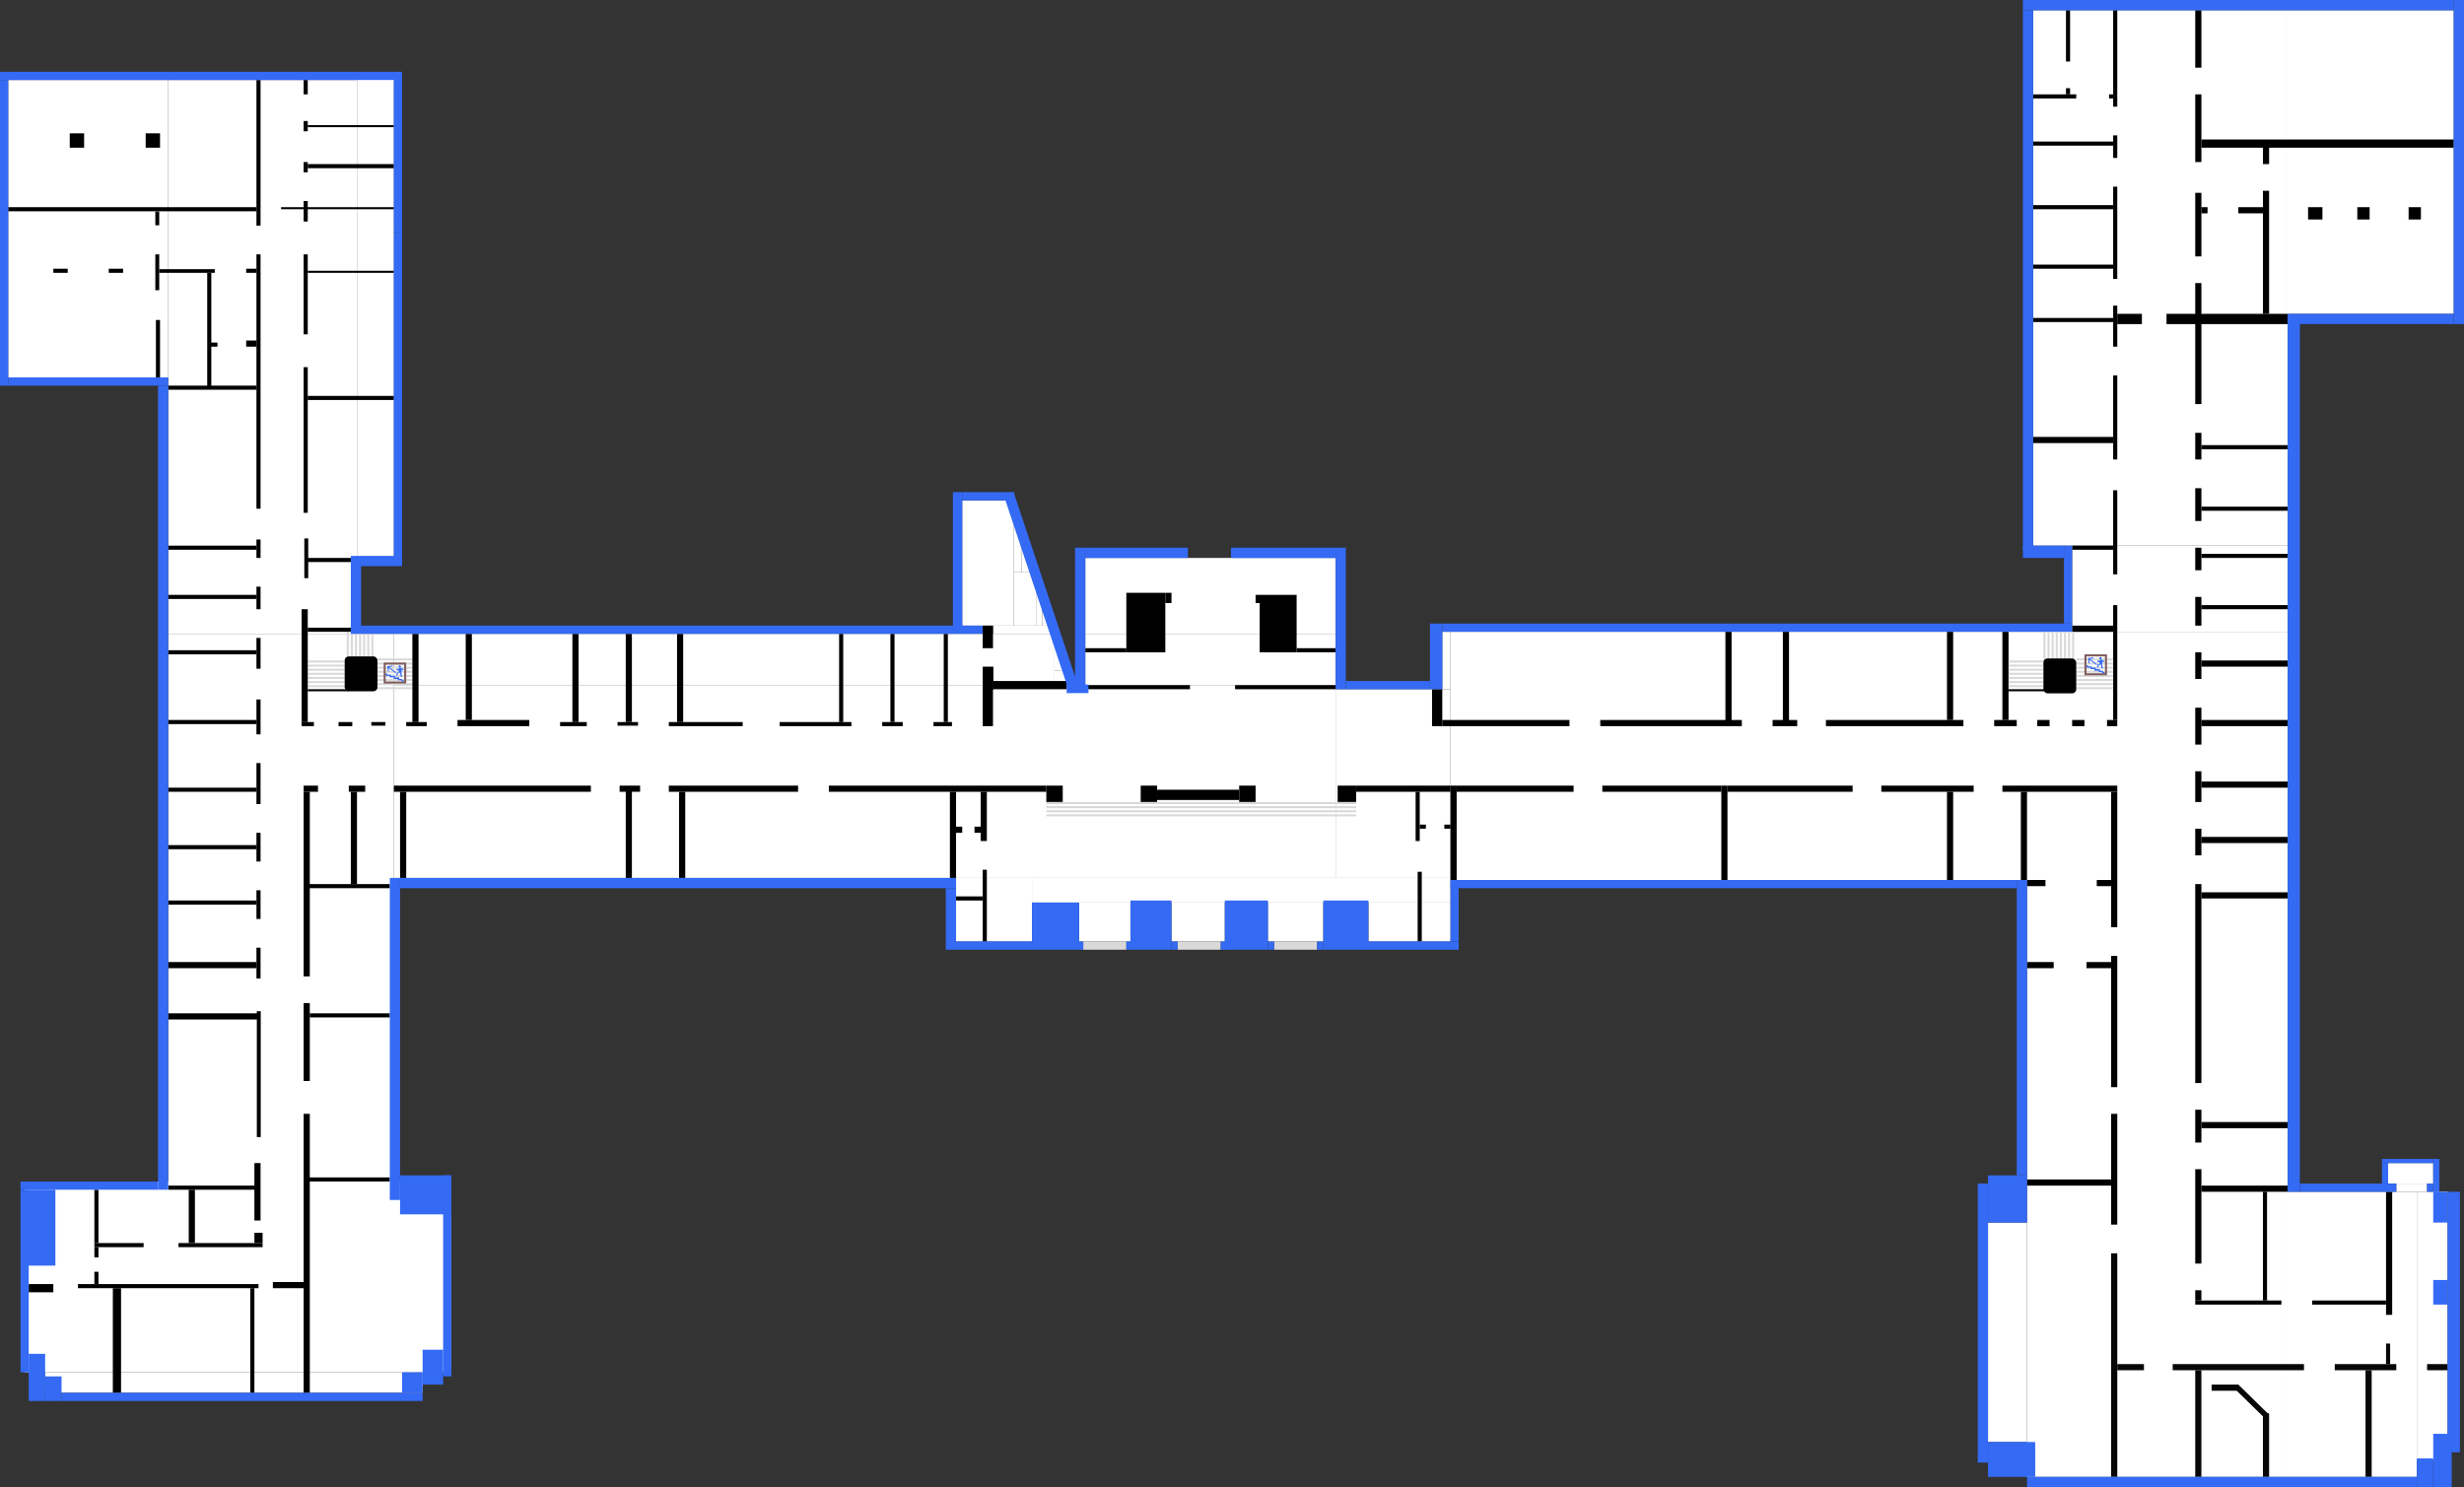 <svg width="1201" height="725" viewBox="0 0 1201 725" fill="none" xmlns="http://www.w3.org/2000/svg">
<rect x="0" y="0" width="1201" height="725" fill="#333333" stroke="none"/>
<rect x="12" y="576" width="208" height="93" fill="white"/>
<rect x="22" y="669" width="184" height="10" fill="white"/>
<rect x="82" y="309" width="110" height="267" fill="white"/>
<rect x="82" y="39" width="92" height="270" fill="white"/>
<rect x="4" y="39" width="78" height="145" fill="white"/>
<rect x="174" y="38" width="18" height="234" fill="white"/>
<rect x="192" y="334" width="459" height="94" fill="white"/>
<rect x="466" y="428" width="37" height="31" fill="white"/>
<rect x="503" y="428" width="204" height="12" fill="white"/>
<rect x="526" y="440" width="25" height="19" fill="white"/>
<rect x="571" y="440" width="26" height="19" fill="white"/>
<rect x="618" y="440" width="27" height="19" fill="white"/>
<rect x="667" y="440" width="40" height="19" fill="white"/>
<rect x="651" y="336" width="56" height="92" fill="white"/>
<rect x="529" y="272" width="122" height="37" fill="white"/>
<rect x="703" y="308" width="4" height="28" fill="white"/>
<rect x="707" y="308" width="408" height="121" fill="white"/>
<rect x="1010" y="266" width="105" height="42" fill="white"/>
<rect x="991" y="5" width="124" height="261" fill="white"/>
<rect x="1115" y="5" width="81" height="148" fill="white"/>
<rect x="988" y="429" width="127" height="291" fill="white"/>
<rect x="969" y="596" width="19" height="107" fill="white"/>
<rect x="1115" y="581" width="63" height="139" fill="white"/>
<rect x="1164" y="567" width="22" height="10" fill="white"/>
<rect x="1168" y="577" width="15" height="4" fill="white"/>
<rect x="1178" y="581" width="15" height="131" fill="white"/>
<rect x="469" y="244" width="25" height="61" fill="white"/>
<rect x="484" y="305" width="29" height="4" fill="white"/>
<rect x="494" y="279" width="11" height="26" fill="white"/>
<rect x="494" y="255" width="4" height="24" fill="white"/>
<rect x="498" y="267" width="4" height="12" fill="white"/>
<rect x="505" y="288" width="3" height="17" fill="white"/>
<rect x="508" y="298" width="3" height="7" fill="white"/>
<rect x="529" y="309" width="122" height="25" fill="white"/>
<rect x="192" y="309" width="322" height="25" fill="white"/>
<rect x="514" y="327" width="7" height="7" fill="white"/>
<rect x="514" y="315" width="4" height="12" fill="white"/>
<rect x="528" y="459" width="21" height="4" fill="#D9D9D9"/>
<rect x="574" y="459" width="21" height="4" fill="#D9D9D9"/>
<rect x="621" y="459" width="21" height="4" fill="#D9D9D9"/>
<rect x="184" y="335" width="17" height="1" fill="#D9D9D9"/>
<rect x="184" y="333" width="17" height="1" fill="#D9D9D9"/>
<rect x="184" y="331" width="17" height="1" fill="#D9D9D9"/>
<rect x="184" y="329" width="17" height="1" fill="#D9D9D9"/>
<rect x="184" y="327" width="17" height="1" fill="#D9D9D9"/>
<rect x="184" y="325" width="17" height="1" fill="#D9D9D9"/>
<rect x="184" y="323" width="17" height="1" fill="#D9D9D9"/>
<rect x="184" y="321" width="17" height="1" fill="#D9D9D9"/>
<rect x="181" y="320" width="11" height="1" transform="rotate(-90 181 320)" fill="#D9D9D9"/>
<rect x="179" y="320" width="11" height="1" transform="rotate(-90 179 320)" fill="#D9D9D9"/>
<rect x="177" y="320" width="11" height="1" transform="rotate(-90 177 320)" fill="#D9D9D9"/>
<rect x="175" y="320" width="11" height="1" transform="rotate(-90 175 320)" fill="#D9D9D9"/>
<rect x="173" y="320" width="11" height="1" transform="rotate(-90 173 320)" fill="#D9D9D9"/>
<rect x="171" y="320" width="11" height="1" transform="rotate(-90 171 320)" fill="#D9D9D9"/>
<rect x="169" y="320" width="12" height="1" transform="rotate(-90 169 320)" fill="#D9D9D9"/>
<rect x="150" y="322" width="18" height="1" fill="#D9D9D9"/>
<rect x="150" y="324" width="18" height="1" fill="#D9D9D9"/>
<rect x="150" y="326" width="18" height="1" fill="#D9D9D9"/>
<rect x="150" y="328" width="18" height="1" fill="#D9D9D9"/>
<rect x="150" y="330" width="18" height="1" fill="#D9D9D9"/>
<rect x="150" y="332" width="18" height="1" fill="#D9D9D9"/>
<rect x="150" y="334" width="18" height="1" fill="#D9D9D9"/>
<rect x="150" y="336" width="20" height="1" fill="black"/>
<rect x="479" y="305" width="5" height="11" fill="black"/>
<rect x="479" y="325" width="5.191" height="11.268" fill="black"/>
<rect x="484" y="332" width="36" height="4" fill="black"/>
<rect x="460" y="309" width="2" height="43" fill="black"/>
<rect x="455" y="352" width="9" height="2" fill="black"/>
<rect x="479" y="336" width="5" height="18" fill="black"/>
<rect x="434" y="309" width="2" height="43" fill="black"/>
<rect x="430" y="352" width="10" height="2" fill="black"/>
<rect x="409" y="309" width="2" height="43" fill="black"/>
<rect x="380" y="352" width="35" height="2" fill="black"/>
<rect x="326" y="352" width="36" height="2" fill="black"/>
<rect x="301" y="352" width="10.002" height="1.773" fill="black"/>
<rect x="273" y="352" width="13" height="2" fill="black"/>
<rect x="223" y="351" width="35" height="3" fill="black"/>
<rect x="198" y="352" width="10" height="2" fill="black"/>
<rect x="165" y="352" width="6.71" height="2.026" fill="black"/>
<rect x="181" y="352" width="6.837" height="1.773" fill="black"/>
<rect x="147" y="352" width="6" height="2" fill="black"/>
<rect x="330" y="309" width="3" height="43" fill="black"/>
<rect x="305" y="309" width="3" height="43" fill="black"/>
<rect x="279" y="309" width="3" height="43" fill="black"/>
<rect x="227" y="309" width="3" height="42" fill="black"/>
<rect x="201" y="309" width="3" height="43" fill="black"/>
<rect x="147" y="297" width="3" height="55" fill="black"/>
<rect x="150" y="306" width="21" height="2" fill="black"/>
<rect x="150" y="272" width="21" height="2" fill="black"/>
<rect x="148.337" y="262.495" width="1.899" height="19.371" fill="black"/>
<rect x="168" y="320" width="16" height="17" rx="2" fill="black"/>
<rect x="305" y="385" width="3" height="43" fill="black"/>
<rect x="195" y="386" width="3" height="42" fill="black"/>
<rect x="171" y="386" width="3" height="45" fill="black"/>
<rect x="331" y="386" width="3" height="42" fill="black"/>
<rect x="302" y="383" width="10" height="3" fill="black"/>
<rect x="326" y="383" width="63" height="3" fill="black"/>
<rect x="404" y="383" width="106" height="3" fill="black"/>
<rect x="478" y="386" width="3" height="24" fill="black"/>
<rect x="463" y="386" width="3" height="42" fill="black"/>
<rect x="466" y="403" width="3" height="3" fill="black"/>
<rect x="475" y="403" width="3" height="3" fill="black"/>
<rect x="479" y="424" width="2" height="35" fill="black"/>
<rect x="192" y="383" width="96" height="3" fill="black"/>
<rect x="170" y="383" width="8" height="3" fill="black"/>
<rect x="148" y="383" width="7" height="3" fill="black"/>
<rect x="148" y="386" width="3" height="90" fill="black"/>
<rect x="150" y="431" width="40" height="2" fill="black"/>
<rect x="151" y="494" width="39" height="2" fill="black"/>
<rect x="150" y="574" width="40" height="2" fill="black"/>
<rect x="148" y="543" width="3" height="136" fill="black"/>
<rect x="148" y="489" width="3" height="38" fill="black"/>
<rect x="133" y="625" width="17" height="3" fill="black"/>
<rect x="38" y="626" width="88" height="2" fill="black"/>
<rect x="14" y="626" width="12" height="4" fill="black"/>
<rect x="122" y="628" width="2" height="51" fill="black"/>
<rect x="55" y="628" width="4" height="51" fill="black"/>
<rect x="46" y="580" width="2" height="26" fill="black"/>
<rect x="46" y="608" width="2" height="5" fill="black"/>
<rect x="46" y="606" width="24" height="2" fill="black"/>
<rect x="87" y="606" width="41" height="2" fill="black"/>
<rect x="92" y="580" width="3" height="26" fill="black"/>
<rect x="124" y="567" width="3" height="28" fill="black"/>
<rect x="125.19" y="492.97" width="1.899" height="61.405" fill="black"/>
<rect x="82" y="578" width="44" height="2" fill="black"/>
<rect x="82" y="494" width="44" height="3" fill="black"/>
<rect x="82" y="469" width="43" height="3" fill="black"/>
<rect x="82" y="439" width="43" height="2" fill="black"/>
<rect x="82" y="412" width="43" height="2" fill="black"/>
<rect x="82" y="384" width="43" height="2" fill="black"/>
<rect x="82" y="351" width="43" height="2" fill="black"/>
<rect x="82" y="317" width="43" height="2" fill="black"/>
<rect x="82" y="290" width="43" height="2" fill="black"/>
<rect x="82" y="266" width="43" height="2" fill="black"/>
<rect x="82" y="188" width="43" height="2" fill="black"/>
<rect x="46" y="626" width="6" height="2" transform="rotate(-90 46 626)" fill="black"/>
<rect x="125" y="462" width="2" height="15" fill="black"/>
<rect x="125" y="434" width="2" height="14" fill="black"/>
<rect x="125" y="406" width="2" height="14" fill="black"/>
<rect x="125" y="372" width="2" height="20" fill="black"/>
<rect x="125" y="341" width="2" height="17" fill="black"/>
<rect x="125" y="311" width="2" height="15" fill="black"/>
<rect x="125" y="286" width="2" height="11" fill="black"/>
<rect x="125" y="263" width="2" height="9" fill="black"/>
<rect x="125" y="124" width="2" height="124" fill="black"/>
<rect x="120" y="131" width="5" height="2" fill="black"/>
<rect x="120" y="166" width="5" height="3" fill="black"/>
<rect x="102" y="167" width="4" height="2" fill="black"/>
<rect x="101" y="133" width="2" height="56" fill="black"/>
<rect x="77.611" y="131.222" width="27.094" height="1.773" fill="black"/>
<rect x="75.712" y="124.005" width="1.899" height="17.472" fill="black"/>
<rect x="75.712" y="103.115" width="1.899" height="6.71" fill="black"/>
<rect x="26" y="131" width="7" height="2" fill="black"/>
<rect x="53" y="131" width="7" height="2" fill="black"/>
<rect x="76" y="156" width="2" height="28" fill="black"/>
<rect x="4" y="101" width="121" height="2" fill="black"/>
<rect x="125" y="39" width="2" height="71" fill="black"/>
<rect x="148" y="39" width="2" height="7" fill="black"/>
<rect x="148" y="59" width="2" height="5" fill="black"/>
<rect x="148" y="79" width="2" height="5" fill="black"/>
<rect x="148" y="98" width="2" height="10" fill="black"/>
<rect x="137" y="101" width="55" height="1" fill="black"/>
<rect x="150" y="80" width="42" height="2" fill="black"/>
<rect x="150" y="61" width="42" height="1" fill="black"/>
<rect x="150" y="132" width="42" height="1" fill="black"/>
<rect x="150" y="193" width="42" height="2" fill="black"/>
<rect x="148" y="124" width="2" height="39" fill="black"/>
<rect x="148" y="179" width="2" height="71" fill="black"/>
<rect x="71" y="65" width="7" height="7" fill="black"/>
<rect x="34" y="65" width="7" height="7" fill="black"/>
<rect x="510" y="383" width="8" height="8" fill="black"/>
<rect x="556" y="383" width="8" height="8" fill="black"/>
<rect x="604" y="383" width="8" height="8" fill="black"/>
<rect x="652" y="383" width="9" height="8" fill="black"/>
<rect x="530" y="334" width="50" height="2" fill="black"/>
<rect x="602" y="334" width="49" height="2" fill="black"/>
<rect x="549" y="289" width="19" height="29" fill="black"/>
<rect x="568" y="289" width="3" height="5" fill="black"/>
<rect x="612" y="290" width="20" height="4" fill="black"/>
<rect x="614" y="294" width="18" height="24" fill="black"/>
<rect x="529" y="316" width="20" height="2" fill="black"/>
<rect x="632" y="316" width="19" height="2" fill="black"/>
<rect x="124" y="601" width="4" height="5" fill="black"/>
<rect x="698" y="336" width="5" height="18" fill="black"/>
<rect x="703" y="351" width="62" height="3" fill="black"/>
<rect x="780" y="351" width="69" height="3" fill="black"/>
<rect x="841" y="308" width="3" height="44" fill="black"/>
<rect x="869" y="308" width="3" height="44" fill="black"/>
<rect x="864" y="351" width="12" height="3" fill="black"/>
<rect x="707" y="383" width="3" height="46" fill="black"/>
<rect x="661" y="383" width="46" height="3" fill="black"/>
<rect x="690" y="386" width="2" height="24" fill="black"/>
<rect x="691" y="425" width="2" height="34" fill="black"/>
<rect x="692" y="402" width="3" height="2" fill="black"/>
<rect x="704" y="402" width="3" height="2" fill="black"/>
<rect x="710" y="383" width="57" height="3" fill="black"/>
<rect x="781" y="383" width="58" height="3" fill="black"/>
<rect x="839" y="383" width="3" height="46" fill="black"/>
<rect x="842" y="383" width="61" height="3" fill="black"/>
<rect x="890" y="351" width="67" height="3" fill="black"/>
<rect x="949" y="308" width="3" height="43" fill="black"/>
<rect x="917" y="383" width="45" height="3" fill="black"/>
<rect x="949" y="386" width="3" height="43" fill="black"/>
<rect x="976" y="383" width="56" height="3" fill="black"/>
<rect x="985" y="386" width="3" height="43" fill="black"/>
<rect x="1029" y="386" width="3" height="66" fill="black"/>
<rect x="988" y="429" width="9" height="3" fill="black"/>
<rect x="1022" y="429" width="7" height="3" fill="black"/>
<rect x="1029" y="466" width="3" height="64" fill="black"/>
<rect x="1029" y="543" width="3" height="54" fill="black"/>
<rect x="988" y="575" width="41" height="3" fill="black"/>
<rect x="1017" y="469" width="12" height="3" fill="black"/>
<rect x="988" y="469" width="13" height="3" fill="black"/>
<rect x="976" y="308" width="3" height="43" fill="black"/>
<rect x="972" y="351" width="11" height="3" fill="black"/>
<rect x="993" y="351" width="6" height="3" fill="black"/>
<rect x="1010" y="351" width="6" height="3" fill="black"/>
<rect x="1027" y="351" width="5" height="3" fill="black"/>
<rect x="1010" y="305" width="20" height="3" fill="black"/>
<rect x="1030" y="295" width="2" height="56" fill="black"/>
<rect x="1030" y="239" width="2" height="41" fill="black"/>
<rect x="1010" y="266" width="20" height="2" fill="black"/>
<rect x="466" y="437" width="13" height="2" fill="black"/>
<rect x="991" y="213" width="39" height="3" fill="black"/>
<rect x="1030" y="183" width="2" height="41" fill="black"/>
<rect x="991" y="155" width="39" height="2" fill="black"/>
<rect x="1030" y="149" width="2" height="20" fill="black"/>
<rect x="1032" y="153" width="12" height="5" fill="black"/>
<rect x="1056" y="153" width="59" height="5" fill="black"/>
<rect x="1070" y="138" width="3" height="59" fill="black"/>
<rect x="991" y="129" width="39" height="2" fill="black"/>
<rect x="1030" y="91" width="2" height="45" fill="black"/>
<rect x="991" y="100" width="39" height="2" fill="black"/>
<rect x="1030" y="66" width="2" height="11" fill="black"/>
<rect x="991" y="69" width="39" height="2" fill="black"/>
<rect x="991" y="46" width="21" height="2" fill="black"/>
<rect x="1007" y="43" width="2" height="3" fill="black"/>
<rect x="1028" y="46" width="2" height="2" fill="black"/>
<rect x="1030" y="5" width="2" height="47" fill="black"/>
<rect x="1007" y="5" width="2" height="25" fill="black"/>
<rect x="1070" y="5" width="3" height="28" fill="black"/>
<rect x="1070" y="46" width="3" height="33" fill="black"/>
<rect x="1070" y="94" width="3" height="31" fill="black"/>
<rect x="1073" y="101" width="3" height="3" fill="black"/>
<rect x="1091" y="101" width="12" height="3" fill="black"/>
<rect x="1103" y="93" width="3" height="60" fill="black"/>
<rect x="1103" y="71" width="3" height="9" fill="black"/>
<rect x="1073" y="68" width="123" height="4" fill="black"/>
<rect x="1125" y="101" width="7" height="6" fill="black"/>
<rect x="1149" y="101" width="6" height="6" fill="black"/>
<rect x="1174" y="101" width="6" height="6" fill="black"/>
<rect x="1070" y="211" width="3" height="13" fill="black"/>
<rect x="1073" y="217" width="42" height="2" fill="black"/>
<rect x="1070" y="238" width="3" height="16" fill="black"/>
<rect x="1073" y="247" width="42" height="2" fill="black"/>
<rect x="1070" y="267" width="3" height="11" fill="black"/>
<rect x="1073" y="270" width="42" height="2" fill="black"/>
<rect x="1070" y="291" width="3" height="14" fill="black"/>
<rect x="1073" y="295" width="42" height="2" fill="black"/>
<rect x="1070" y="318" width="3" height="13" fill="black"/>
<rect x="1073" y="322" width="42" height="3" fill="black"/>
<rect x="1070" y="345" width="3" height="18" fill="black"/>
<rect x="1073" y="351" width="42" height="3" fill="black"/>
<rect x="1070" y="376" width="3" height="15" fill="black"/>
<rect x="1073" y="381" width="42" height="3" fill="black"/>
<rect x="1070" y="404" width="3" height="13" fill="black"/>
<rect x="1073" y="408" width="42" height="3" fill="black"/>
<rect x="1073" y="435" width="42" height="3" fill="black"/>
<rect x="1070" y="431" width="3" height="97" fill="black"/>
<rect x="1070" y="541" width="3" height="16" fill="black"/>
<rect x="1073" y="547" width="42" height="3" fill="black"/>
<rect x="1070" y="570" width="3" height="46" fill="black"/>
<rect x="1073" y="578" width="42" height="3" fill="black"/>
<rect x="1103" y="581" width="2" height="53" fill="black"/>
<rect x="1070" y="629" width="3" height="5" fill="black"/>
<rect x="1070" y="634" width="42" height="2" fill="black"/>
<rect x="1127" y="634" width="36" height="2" fill="black"/>
<rect x="1163" y="581" width="3" height="60" fill="black"/>
<rect x="1029" y="611" width="3" height="109" fill="#070707"/>
<rect x="1032" y="665" width="13" height="3" fill="#070707"/>
<rect x="1059" y="665" width="64" height="3" fill="#070707"/>
<rect x="1070" y="668" width="3" height="52" fill="#070707"/>
<rect x="1078" y="675" width="13" height="3" fill="#070707"/>
<rect x="1103" y="689" width="3" height="31" fill="#070707"/>
<rect x="1138" y="665" width="30" height="3" fill="#070707"/>
<rect x="1163" y="655" width="2" height="10" fill="#070707"/>
<rect x="1153" y="668" width="3" height="52" fill="#070707"/>
<rect x="1183" y="665" width="10" height="3" fill="#070707"/>
<rect x="1091" y="675" width="20.781" height="2.686" transform="rotate(44.359 1091 675)" fill="#070707"/>
<rect x="564" y="385" width="40" height="5" fill="black"/>
<rect y="35" width="196" height="4" fill="#346AF4"/>
<rect x="192" y="38" width="4" height="75" fill="#346AF4"/>
<rect x="192" y="113" width="4" height="162" fill="#346AF4"/>
<rect x="171" y="271" width="25" height="5" fill="#346AF4"/>
<rect x="171" y="275" width="5" height="31" fill="#346AF4"/>
<rect x="171" y="305" width="308" height="4" fill="#346AF4"/>
<rect y="39" width="4" height="149" fill="#346AF4"/>
<rect x="464.462" y="239.907" width="4.558" height="67.102" fill="#346AF4"/>
<rect x="469.02" y="239.907" width="25.322" height="4.051" fill="#346AF4"/>
<rect x="489.55" y="242.389" width="5.05" height="98.002" transform="rotate(-18.418 489.55 242.389)" fill="#346AF4"/>
<rect x="524" y="267" width="5" height="67" fill="#346AF4"/>
<rect x="529" y="267" width="50" height="5" fill="#346AF4"/>
<rect x="4" y="184" width="78" height="4" fill="#346AF4"/>
<rect x="77" y="188" width="5" height="392" fill="#346AF4"/>
<rect x="10" y="576" width="67" height="4" fill="#346AF4"/>
<rect x="10" y="580" width="4" height="89" fill="#346AF4"/>
<rect x="13" y="580" width="14" height="37" fill="#346AF4"/>
<rect x="14" y="660" width="8" height="23" fill="#346AF4"/>
<rect x="22" y="671" width="8" height="12" fill="#346AF4"/>
<rect x="30" y="679" width="176" height="4" fill="#346AF4"/>
<rect x="196" y="669" width="10" height="10" fill="#346AF4"/>
<rect x="206" y="658" width="10" height="17" fill="#346AF4"/>
<rect x="216" y="573" width="4" height="98" fill="#346AF4"/>
<rect x="195" y="573" width="25" height="19" fill="#346AF4"/>
<rect x="190" y="428" width="5" height="157" fill="#346AF4"/>
<rect x="195" y="428" width="271" height="5" fill="#346AF4"/>
<rect x="461" y="433" width="5" height="30" fill="#346AF4"/>
<rect x="466" y="459" width="37" height="4" fill="#346AF4"/>
<rect x="503" y="440" width="23" height="23" fill="#346AF4"/>
<rect x="526" y="459" width="2" height="4" fill="#346AF4"/>
<rect x="549" y="459" width="2" height="4" fill="#346AF4"/>
<rect x="551" y="439" width="20" height="24" fill="#346AF4"/>
<rect x="571" y="459" width="3" height="4" fill="#346AF4"/>
<rect x="595" y="459" width="3" height="4" fill="#346AF4"/>
<rect x="597" y="439" width="21" height="24" fill="#346AF4"/>
<rect x="618" y="459" width="3" height="4" fill="#346AF4"/>
<rect x="642" y="459" width="3" height="4" fill="#346AF4"/>
<rect x="645" y="439" width="22" height="24" fill="#346AF4"/>
<rect x="666" y="459" width="45" height="4" fill="#346AF4"/>
<rect x="707" y="430" width="4" height="29" fill="#346AF4"/>
<rect x="600" y="267" width="51" height="5" fill="#346AF4"/>
<rect x="651" y="267" width="5" height="69" fill="#346AF4"/>
<rect x="519.916" y="333.723" width="10.635" height="4.178" fill="#346AF4"/>
<rect x="703" y="304" width="307" height="4" fill="#346AF4"/>
<rect x="1006" y="266" width="4" height="38" fill="#346AF4"/>
<rect x="986" y="266" width="20" height="6" fill="#346AF4"/>
<rect x="986" y="5" width="5" height="263" fill="#346AF4"/>
<rect x="1161" y="567" width="3" height="10" fill="#346AF4"/>
<rect x="986" width="210" height="5" fill="#346AF4"/>
<rect x="1161" y="565" width="25" height="2" fill="#346AF4"/>
<rect x="1196" width="5" height="158" fill="#346AF4"/>
<rect x="1115" y="153" width="81" height="5" fill="#346AF4"/>
<rect x="1115" y="157" width="6" height="424" fill="#346AF4"/>
<rect width="47" height="4" transform="matrix(1 0 0 -1 1121 581)" fill="#346AF4"/>
<rect x="1186" y="565" width="3" height="16" fill="#346AF4"/>
<rect x="1186" y="581" width="7" height="15" fill="#346AF4"/>
<rect x="1193" y="581" width="6" height="127" fill="#346AF4"/>
<rect x="1186" y="699" width="9" height="26" fill="#346AF4"/>
<rect x="1178" y="711" width="8" height="14" fill="#346AF4"/>
<rect x="969" y="703" width="23" height="17" fill="#346AF4"/>
<rect x="1186" y="624" width="7" height="12" fill="#346AF4"/>
<rect x="1183" y="577" width="3" height="4" fill="#346AF4"/>
<rect x="969" y="573" width="19" height="23" fill="#346AF4"/>
<rect x="983" y="429" width="5" height="144" fill="#346AF4"/>
<rect x="707" y="429" width="276" height="4" fill="#346AF4"/>
<rect x="964" y="577" width="5" height="136" fill="#346AF4"/>
<rect x="656" y="332" width="41" height="4" fill="#346AF4"/>
<rect x="697" y="304" width="6" height="32" fill="#346AF4"/>
<rect x="988" y="720" width="190" height="5" fill="#346AF4"/>
<rect x="194.333" y="325.576" width="1.431" height="2.487" rx="0.715" fill="#346AF4"/>
<rect x="195.049" y="327.885" width="0.715" height="1.155" rx="0.358" fill="#346AF4"/>
<rect width="0.642" height="1.182" rx="0.321" transform="matrix(0.916 -0.401 0.405 0.914 195.049 329.031)" fill="#346AF4"/>
<rect width="1.18" height="0.522" rx="0.261" transform="matrix(0.924 -0.382 0.386 0.922 193.35 328.069)" fill="#346AF4"/>
<rect width="0.537" height="1.421" rx="0.268" transform="matrix(0.992 0.129 -0.131 0.991 193.356 328.063)" fill="#346AF4"/>
<rect x="193.188" y="326.073" width="1.719" height="0.683" rx="0.341" fill="#346AF4"/>
<rect width="1.618" height="0.57" rx="0.285" transform="matrix(0.856 0.516 -0.522 0.853 195.525 325.576)" fill="#346AF4"/>
<ellipse cx="194.825" cy="324.91" rx="0.581" ry="0.577" fill="#346AF4"/>
<path d="M188.965 324.752C188.828 324.772 188.733 324.899 188.753 325.035L189.071 327.263C189.09 327.399 189.217 327.494 189.354 327.475C189.49 327.455 189.585 327.329 189.566 327.192L189.283 325.212L191.263 324.929C191.399 324.91 191.494 324.783 191.475 324.646C191.455 324.51 191.329 324.415 191.192 324.434L188.965 324.752ZM193.15 327.8L189.15 324.8L188.85 325.2L192.85 328.2L193.15 327.8Z" fill="#346AF4"/>
<rect x="187.805" y="328.329" width="0.984" height="0.622" fill="#346AF4"/>
<rect x="188.073" y="328.862" width="2.504" height="0.622" fill="#346AF4"/>
<rect x="189.862" y="329.484" width="2.683" height="0.711" fill="#346AF4"/>
<rect x="191.829" y="330.194" width="2.772" height="0.799" fill="#346AF4"/>
<rect x="193.886" y="330.994" width="2.146" height="0.622" fill="#346AF4"/>
<rect x="195.496" y="331.616" width="1.431" height="0.622" fill="#346AF4"/>
<rect x="187.5" y="323.5" width="10" height="9.214" stroke="#815E5E"/>
<rect x="1012" y="335" width="18" height="1" fill="#D9D9D9"/>
<rect x="1012" y="333" width="18" height="1" fill="#D9D9D9"/>
<rect x="1012" y="331" width="18" height="1" fill="#D9D9D9"/>
<rect x="1012" y="329" width="18" height="1" fill="#D9D9D9"/>
<rect x="1012" y="327" width="18" height="1" fill="#D9D9D9"/>
<rect x="1012" y="325" width="18" height="1" fill="#D9D9D9"/>
<rect x="1012" y="323" width="18" height="1" fill="#D9D9D9"/>
<rect x="1012" y="321" width="18" height="1" fill="#D9D9D9"/>
<rect x="1010" y="321" width="13" height="1" transform="rotate(-90 1010 321)" fill="#D9D9D9"/>
<rect x="1008" y="321" width="13" height="1" transform="rotate(-90 1008 321)" fill="#D9D9D9"/>
<rect x="1006" y="321" width="13" height="1" transform="rotate(-90 1006 321)" fill="#D9D9D9"/>
<rect x="1004" y="321" width="13" height="1" transform="rotate(-90 1004 321)" fill="#D9D9D9"/>
<rect x="1002" y="321" width="13" height="1" transform="rotate(-90 1002 321)" fill="#D9D9D9"/>
<rect x="1000" y="321" width="13" height="1" transform="rotate(-90 1000 321)" fill="#D9D9D9"/>
<rect x="998" y="321" width="13" height="1" transform="rotate(-90 998 321)" fill="#D9D9D9"/>
<rect x="996" y="322" width="14" height="1" transform="rotate(-90 996 322)" fill="#D9D9D9"/>
<rect x="979" y="322" width="17" height="1" fill="#D9D9D9"/>
<rect x="979" y="324" width="17" height="1" fill="#D9D9D9"/>
<rect x="979" y="326" width="17" height="1" fill="#D9D9D9"/>
<rect x="979" y="328" width="17" height="1" fill="#D9D9D9"/>
<rect x="979" y="330" width="17" height="1" fill="#D9D9D9"/>
<rect x="979" y="332" width="17" height="1" fill="#D9D9D9"/>
<rect x="979" y="334" width="17" height="1" fill="#D9D9D9"/>
<rect x="979" y="336" width="18" height="1" fill="black"/>
<rect x="996" y="321" width="16" height="17" rx="2" fill="black"/>
<rect x="1023.33" y="321.576" width="1.431" height="2.487" rx="0.715" fill="#346AF4"/>
<rect x="1024.05" y="323.885" width="0.715" height="1.155" rx="0.358" fill="#346AF4"/>
<rect width="0.642" height="1.182" rx="0.321" transform="matrix(0.916 -0.401 0.405 0.914 1024.05 325.031)" fill="#346AF4"/>
<rect width="1.18" height="0.522" rx="0.261" transform="matrix(0.924 -0.382 0.386 0.922 1022.35 324.069)" fill="#346AF4"/>
<rect width="0.537" height="1.421" rx="0.268" transform="matrix(0.992 0.129 -0.131 0.991 1022.36 324.063)" fill="#346AF4"/>
<rect x="1022.19" y="322.073" width="1.719" height="0.683" rx="0.341" fill="#346AF4"/>
<rect width="1.618" height="0.57" rx="0.285" transform="matrix(0.856 0.516 -0.522 0.853 1024.52 321.576)" fill="#346AF4"/>
<ellipse cx="1023.83" cy="320.91" rx="0.581" ry="0.577" fill="#346AF4"/>
<path d="M1017.96 320.752C1017.83 320.772 1017.73 320.899 1017.75 321.035L1018.07 323.263C1018.09 323.399 1018.22 323.494 1018.35 323.475C1018.49 323.455 1018.59 323.329 1018.57 323.192L1018.28 321.212L1020.26 320.929C1020.4 320.91 1020.49 320.783 1020.47 320.646C1020.46 320.51 1020.33 320.415 1020.19 320.434L1017.96 320.752ZM1022.15 323.8L1018.15 320.8L1017.85 321.2L1021.85 324.2L1022.15 323.8Z" fill="#346AF4"/>
<rect x="1016.8" y="324.329" width="0.984" height="0.622" fill="#346AF4"/>
<rect x="1017.07" y="324.862" width="2.504" height="0.622" fill="#346AF4"/>
<rect x="1018.86" y="325.484" width="2.683" height="0.711" fill="#346AF4"/>
<rect x="1020.83" y="326.194" width="2.772" height="0.799" fill="#346AF4"/>
<rect x="1022.89" y="326.994" width="2.146" height="0.622" fill="#346AF4"/>
<rect x="1024.5" y="327.616" width="1.431" height="0.622" fill="#346AF4"/>
<rect x="1016.5" y="319.5" width="10" height="9.214" stroke="#815E5E"/>
<rect x="510" y="391" width="151" height="1" fill="#D9D9D9"/>
<rect x="510" y="395" width="151" height="1" fill="#D9D9D9"/>
<rect x="510" y="397" width="151" height="1" fill="#D9D9D9"/>
<rect x="510" y="393" width="151" height="1" fill="#D9D9D9"/>
</svg>
